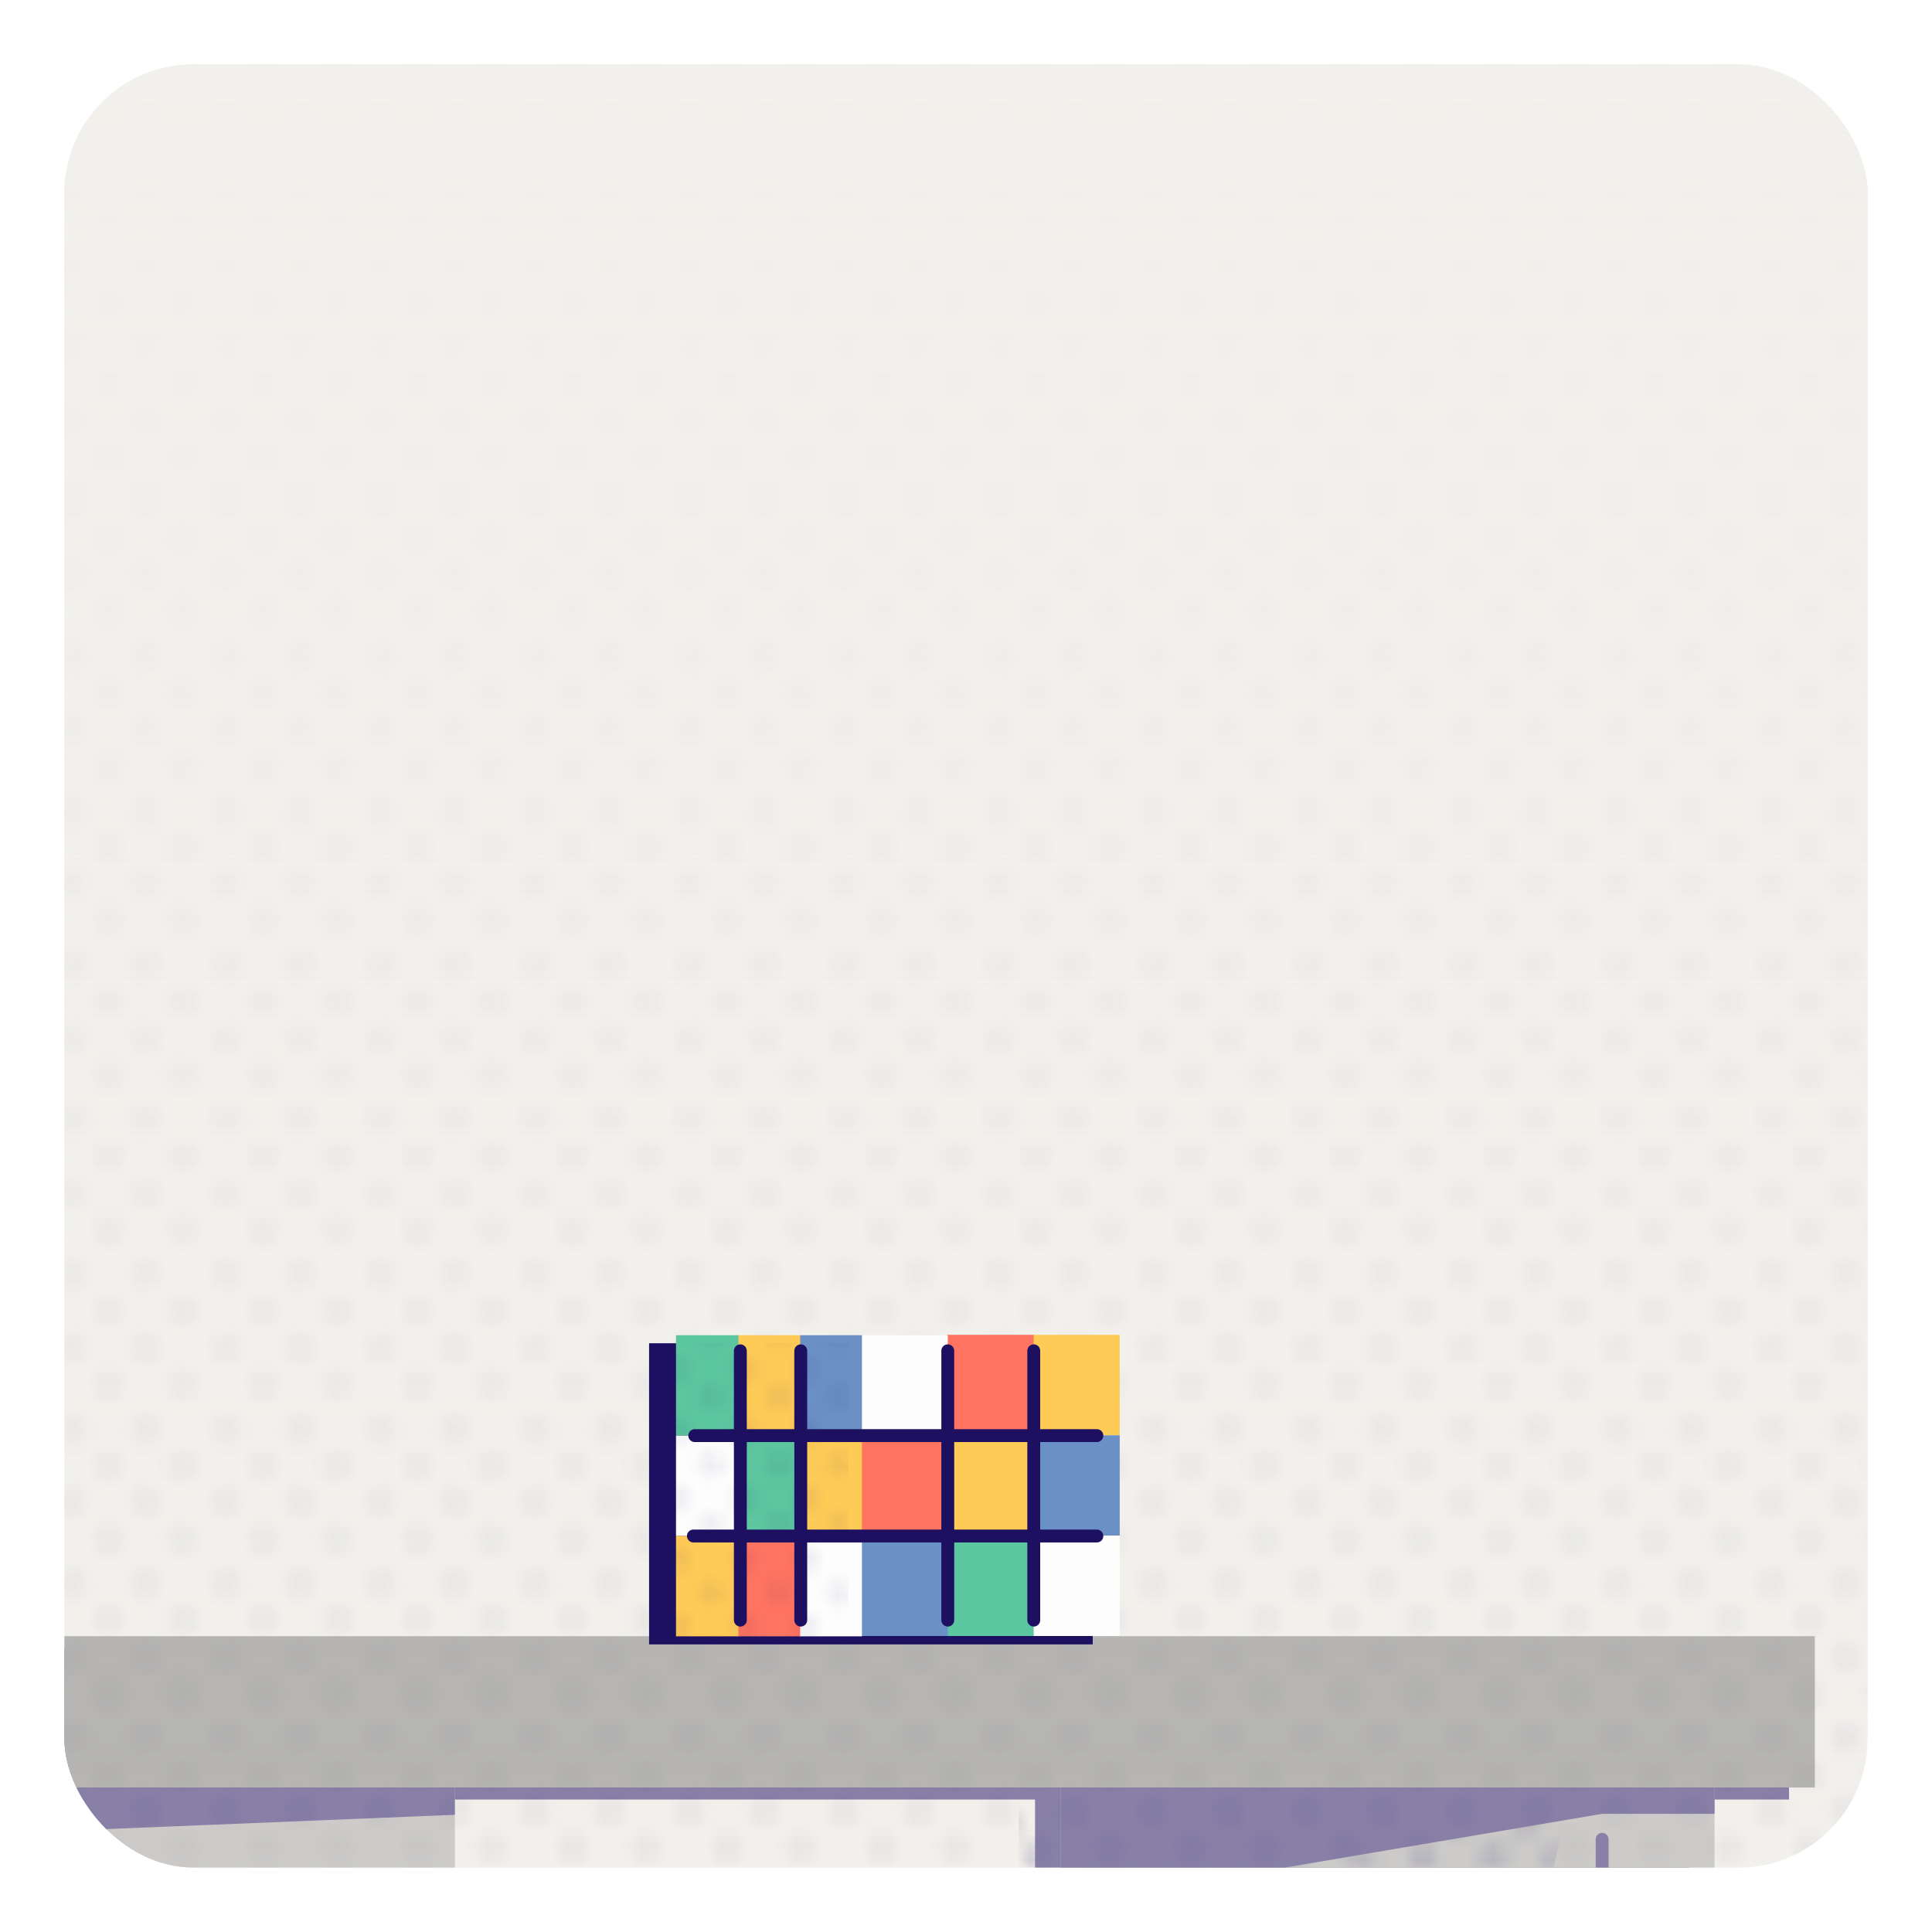 <?xml version="1.0" encoding="UTF-8"?><svg xmlns="http://www.w3.org/2000/svg" xmlns:xlink="http://www.w3.org/1999/xlink" viewBox="0 0 300 300"><defs><style>.cls-1{fill:#ffcb57;}.cls-2{fill:url(#_40_10_ppp-2);}.cls-2,.cls-3{mix-blend-mode:multiply;}.cls-2,.cls-4{opacity:.25;}.cls-5{fill:#282659;}.cls-6{fill:#1d1061;}.cls-7,.cls-8{fill:none;}.cls-9{fill:#5cc6a0;}.cls-10{clip-path:url(#clippath-1);}.cls-11{isolation:isolate;}.cls-12{fill:#f2f0ec;}.cls-13{fill:#ff7461;}.cls-8{stroke:#1d1061;stroke-linecap:round;stroke-linejoin:round;stroke-width:2px;}.cls-3{fill:url(#_40_10_ppp_4);opacity:.05;}.cls-14{fill:#a5a5a5;}.cls-15{clip-path:url(#clippath-2);}.cls-4{fill:url(#_40_10_ppp);mix-blend-mode:overlay;}.cls-16{fill:#7a7a7a;}.cls-17{clip-path:url(#clippath);}.cls-18{fill:url(#Dégradé_sans_nom_8);}.cls-19{opacity:.5;}.cls-20{fill:#fdfdfd;}.cls-21{fill:#6a90c6;}</style><clipPath id="clippath"><rect class="cls-7" x="10" y="10" width="280" height="280" rx="20" ry="20"/></clipPath><pattern id="_40_10_ppp_4" x="0" y="0" width="11.34" height="11.34" patternTransform="translate(8168.85 8619.52) scale(2)" patternUnits="userSpaceOnUse" viewBox="0 0 11.34 11.34"><rect class="cls-7" x="0" width="11.34" height="11.34"/><circle class="cls-5" cx="9.7" cy="9.69" r="1.2"/><circle class="cls-5" cx="4.03" cy="9.69" r="1.2"/><path class="cls-5" d="M9.7,5.22c.66,0,1.2-.54,1.2-1.2s-.54-1.2-1.2-1.2-1.2.54-1.2,1.2.54,1.2,1.2,1.2Z"/><path class="cls-5" d="M4.03,5.22c.66,0,1.2-.54,1.2-1.2s-.54-1.2-1.2-1.2-1.2.54-1.2,1.2.54,1.2,1.2,1.2Z"/><path class="cls-5" d="M1.2,8.06c.66,0,1.2-.54,1.2-1.2s-.54-1.2-1.2-1.2S0,6.2,0,6.86s.54,1.2,1.2,1.2Z"/><circle class="cls-5" cx="6.86" cy="6.86" r="1.2"/><path class="cls-5" d="M1.2,2.39c.66,0,1.2-.54,1.2-1.2S1.86,0,1.2,0,0,.54,0,1.2s.54,1.2,1.2,1.2Z"/><circle class="cls-5" cx="6.86" cy="1.2" r="1.2"/></pattern><linearGradient id="Dégradé_sans_nom_8" x1="150" y1="300" x2="150" y2="8.88" gradientUnits="userSpaceOnUse"><stop offset="0" stop-color="#f2f0ec" stop-opacity="0"/><stop offset="1" stop-color="#f2f0ec"/></linearGradient><clipPath id="clippath-1"><rect class="cls-7" x="360" y="10" width="280" height="280" rx="20" ry="20"/></clipPath><clipPath id="clippath-2"><rect class="cls-7" x="10" y="10" width="280" height="280" rx="20" ry="20"/></clipPath><pattern id="_40_10_ppp" x="0" y="0" width="10" height="10" patternTransform="translate(7758.93 7115.87) scale(2)" patternUnits="userSpaceOnUse" viewBox="0 0 10 10"><rect class="cls-7" width="10" height="10"/><circle class="cls-6" cx="8.95" cy="8.95" r="1.05"/><circle class="cls-6" cx="3.68" cy="8.95" r="1.05"/><path class="cls-6" d="M8.95,4.74c.58,0,1.05-.47,1.05-1.05s-.47-1.05-1.05-1.05-1.05.47-1.05,1.05.47,1.05,1.05,1.05Z"/><path class="cls-6" d="M3.68,4.74c.58,0,1.05-.47,1.05-1.05s-.47-1.05-1.05-1.05-1.05.47-1.05,1.05.47,1.05,1.05,1.05Z"/><path class="cls-6" d="M1.05,7.37c.58,0,1.05-.47,1.05-1.05s-.47-1.05-1.05-1.05S0,5.73,0,6.32s.47,1.05,1.05,1.05Z"/><circle class="cls-6" cx="6.32" cy="6.32" r="1.05"/><path class="cls-6" d="M1.05,2.11c.58,0,1.05-.47,1.05-1.05S1.63,0,1.05,0,0,.47,0,1.05s.47,1.05,1.05,1.05Z"/><circle class="cls-6" cx="6.32" cy="1.05" r="1.05"/></pattern><pattern id="_40_10_ppp-2" patternTransform="translate(-23736.99 7114.72) rotate(-180) scale(2 -2)" xlink:href="#_40_10_ppp"/></defs><g class="cls-11"><g id="Calque_25"><rect class="cls-12" x="10" y="10" width="280" height="280" rx="20" ry="20"/><g class="cls-17"><rect class="cls-3" y="0" width="300" height="300"/><rect class="cls-18" x="0" y="0" width="300" height="300"/></g></g><g id="BG_-_copie_4"><g class="cls-19"><g class="cls-10"><polygon class="cls-6" points="272.87 255.92 272.87 279.43 510.72 279.43 510.72 308.14 412.91 308.14 412.91 391.63 510.72 391.63 510.72 514.25 612.22 514.25 612.22 279.43 627.8 279.43 627.8 255.92 272.87 255.92"/><rect class="cls-16" x="276.88" y="254.06" width="354.93" height="23.5"/><rect class="cls-14" x="282.81" y="277.56" width="137.82" height="234.82"/><polygon class="cls-6" points="420.63 277.56 420.63 281.8 282.81 287.45 282.81 277.56 420.63 277.56"/></g></g><g class="cls-19"><g class="cls-15"><polygon class="cls-6" points="-77.13 255.92 -77.13 279.43 160.72 279.43 160.72 308.14 62.91 308.14 62.91 391.63 160.72 391.63 160.72 514.25 262.22 514.25 262.22 279.43 277.8 279.43 277.8 255.92 -77.13 255.92"/><rect class="cls-16" x="-73.12" y="254.06" width="354.93" height="23.5"/><rect class="cls-14" x="164.73" y="277.56" width="101.5" height="234.82"/><polygon class="cls-4" points="158.19 280.83 158.19 308.77 55.19 308.77 55.19 392.26 158.19 392.26 158.19 515.65 189.54 515.65 243.33 280.83 158.19 280.83"/><rect class="cls-14" x="-67.19" y="277.56" width="137.82" height="234.82"/><line class="cls-8" x1="248.78" y1="502.19" x2="248.78" y2="285.61"/><polygon class="cls-6" points="266.24 277.56 266.24 281.65 248.78 281.65 164.73 295.89 164.73 277.56 266.24 277.56"/><polygon class="cls-6" points="70.63 277.56 70.63 281.8 -67.19 287.45 -67.19 277.56 70.63 277.56"/></g></g></g><g id="ZONE_1_A_-_copie"><rect class="cls-6" x="100.79" y="208.58" width="68.89" height="46.76"/><rect class="cls-1" x="160.37" y="207.28" width="13.49" height="15.59" transform="translate(334.24 430.14) rotate(180)"/><rect class="cls-13" x="147.03" y="207.28" width="13.49" height="15.59" transform="translate(307.54 430.14) rotate(180)"/><rect class="cls-20" x="133.68" y="207.33" width="13.49" height="15.59" transform="translate(280.85 430.25) rotate(180)"/><rect class="cls-21" x="124.15" y="207.33" width="9.69" height="15.59" transform="translate(257.99 430.25) rotate(180)"/><rect class="cls-1" x="114.56" y="207.33" width="9.69" height="15.59" transform="translate(238.81 430.25) rotate(180)"/><rect class="cls-9" x="104.97" y="207.33" width="9.69" height="15.59" transform="translate(219.63 430.25) rotate(180)"/><rect class="cls-21" x="160.37" y="222.86" width="13.49" height="15.59" transform="translate(334.24 461.32) rotate(180)"/><rect class="cls-1" x="147.03" y="222.86" width="13.49" height="15.59" transform="translate(307.54 461.32) rotate(180)"/><rect class="cls-13" x="133.68" y="222.86" width="13.49" height="15.59" transform="translate(280.85 461.32) rotate(180)"/><rect class="cls-1" x="124.15" y="222.92" width="9.69" height="15.59" transform="translate(257.99 461.43) rotate(180)"/><rect class="cls-9" x="114.56" y="222.92" width="9.69" height="15.59" transform="translate(238.81 461.43) rotate(180)"/><rect class="cls-20" x="104.97" y="222.92" width="9.69" height="15.59" transform="translate(219.63 461.43) rotate(180)"/><rect class="cls-20" x="160.37" y="238.45" width="13.49" height="15.59" transform="translate(334.24 492.49) rotate(180)"/><rect class="cls-9" x="147.03" y="238.45" width="13.49" height="15.59" transform="translate(307.54 492.49) rotate(180)"/><rect class="cls-21" x="133.68" y="238.45" width="13.49" height="15.59" transform="translate(280.85 492.49) rotate(180)"/><rect class="cls-20" x="124.15" y="238.51" width="9.69" height="15.59" transform="translate(257.99 492.6) rotate(180)"/><rect class="cls-13" x="114.56" y="238.51" width="9.69" height="15.59" transform="translate(238.81 492.6) rotate(180)"/><rect class="cls-1" x="104.97" y="238.51" width="9.69" height="15.59" transform="translate(219.63 492.6) rotate(180)"/><polygon class="cls-2" points="131.72 208.54 103.01 208.54 103.01 255.3 131.72 255.3 131.72 208.54"/><line class="cls-8" x1="160.52" y1="209.75" x2="160.52" y2="251.57"/><line class="cls-8" x1="124.34" y1="209.75" x2="124.34" y2="251.57"/><line class="cls-8" x1="114.96" y1="209.75" x2="114.96" y2="251.57"/><line class="cls-8" x1="107.88" y1="222.92" x2="170.32" y2="222.92"/><line class="cls-8" x1="170.32" y1="238.51" x2="107.67" y2="238.51"/><line class="cls-8" x1="147.17" y1="209.75" x2="147.17" y2="251.57"/></g></g></svg>